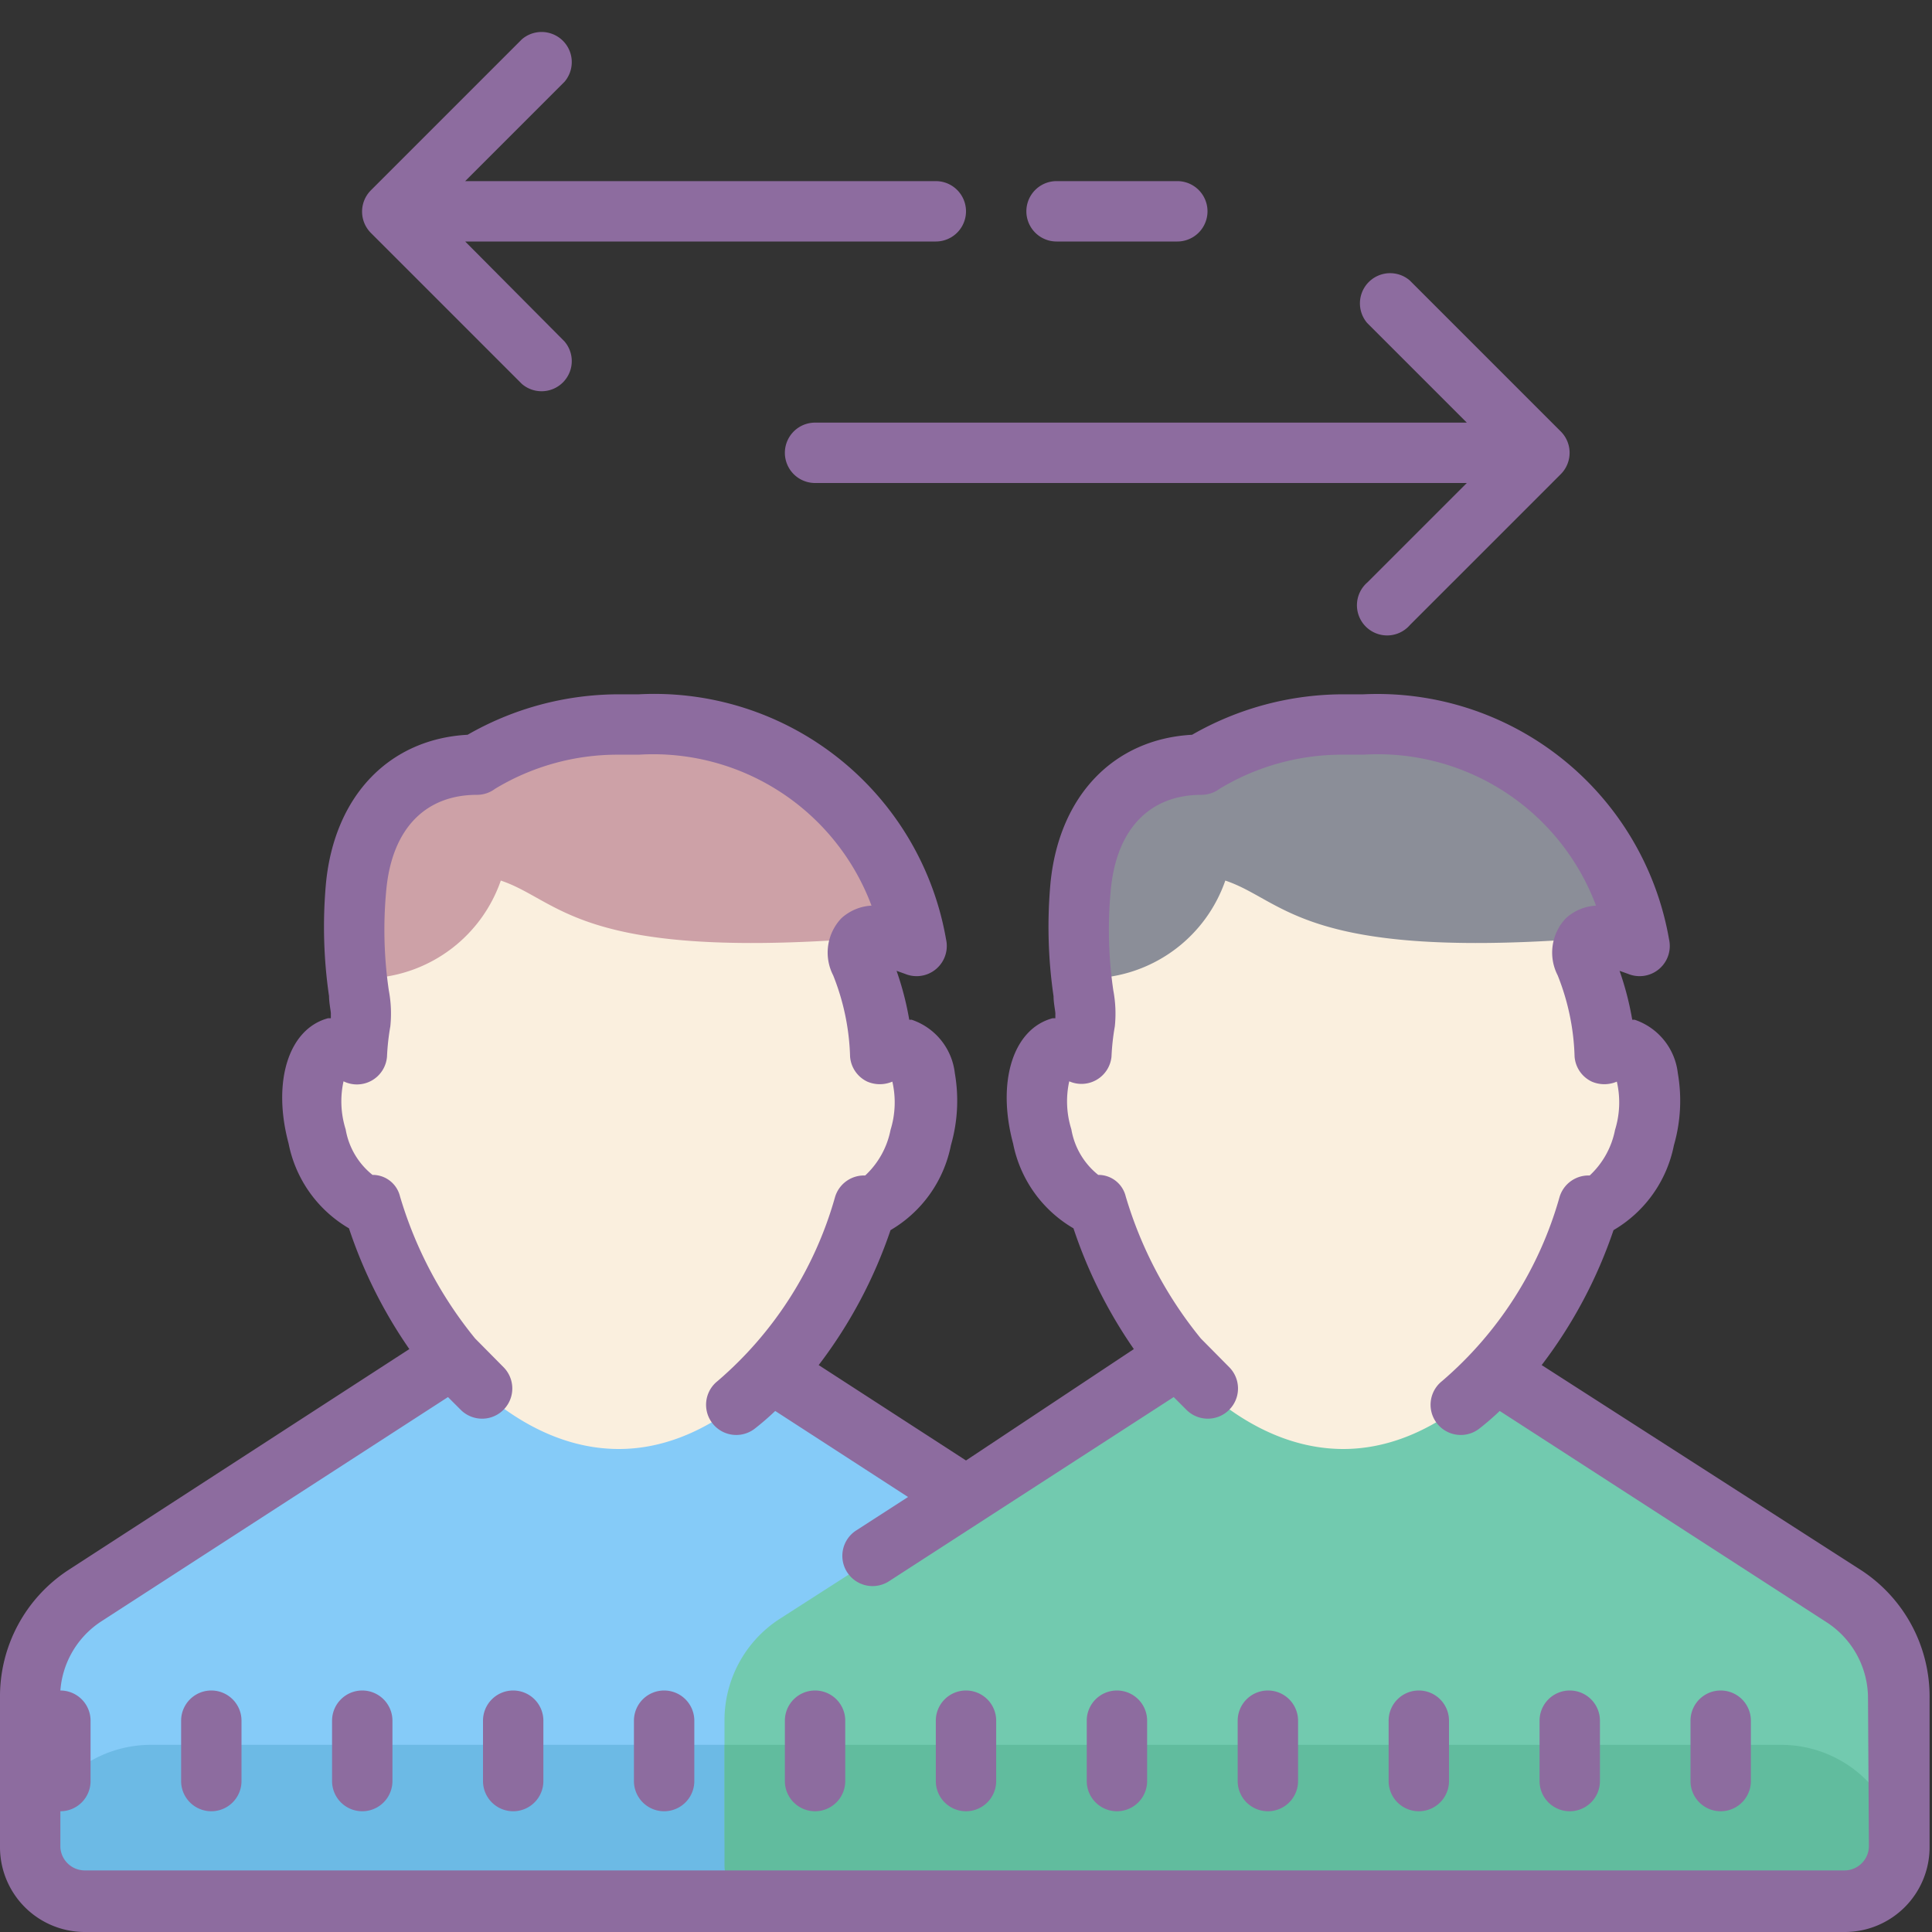 <?xml version="1.0"?>
<svg xmlns="http://www.w3.org/2000/svg" id="Layer_1" data-name="Layer 1" viewBox="0 0 64 64"><rect x="0" y="0" width="64" height="64" fill="#333333" stroke="none"/><title>Icons8 RSL Colored Part 5</title><path d="M14.35,46.23,2.84,53.62A4,4,0,0,0,1,57V60.8a2,2,0,0,0,2,2H36.92a2,2,0,0,0,2-2V57a4,4,0,0,0-1.83-3.36L25.56,46.23" style="fill:#85cbf8;"/><path d="M43,57.8H5a4,4,0,0,0-4,4H1a1,1,0,0,0,1,1H46a1,1,0,0,0,1-1h0A4,4,0,0,0,43,57.8Z" style="fill:#6cbae5;"/><path d="M37.35,46.23,25.84,53.62A4,4,0,0,0,24,57V60.8a2,2,0,0,0,2,2H60.92a2,2,0,0,0,2-2V57a4,4,0,0,0-1.83-3.36L49.56,46.23" style="fill:#72caaf;"/><path d="M59,57.8H24v4a1,1,0,0,0,1,1H62a1,1,0,0,0,1-1h0A4,4,0,0,0,59,57.8Z" style="fill:#61bc9e;"/><path d="M35.45,39.42h0c-.22,0-.92-.55-1.28-1.85s0-2.18.13-2.22c0,0,1.33-.22,1.34-.47a8.18,8.18,0,0,1,.13-1.09,3.87,3.87,0,0,0-.06-1.15A14.24,14.24,0,0,1,35.62,29c.24-2.25,1.62-3.59,3.72-3.59a.76.76,0,0,0,.44-.14A9.27,9.27,0,0,1,44.5,24h.74c4.49,0,7.73,2.19,9.06,6-.51-.06-.34.29-.7.62s-1.25.47-.91,1.34a8.19,8.19,0,0,1,.67,2.87c0,.25,1.33-.19,1.34-.19a4.29,4.29,0,0,1,.14,2.89A5.81,5.81,0,0,1,53,40s-1.42,2.84-1.79,3.43C49.58,46,47.18,48,44.5,48c-3.83,0-7.1-4-8.34-8A.74.74,0,0,0,35.45,39.42Z" style="fill:#faefde;"/><path d="M11.45,39.42h0c-.22,0-.92-.55-1.28-1.85s0-2.18.13-2.22c0,0,1.33-.22,1.34-.47a8.18,8.18,0,0,1,.13-1.09,3.87,3.87,0,0,0-.06-1.15A14.24,14.24,0,0,1,11.62,29c.24-2.25,1.62-3.59,3.72-3.59a.76.76,0,0,0,.44-.14A9.27,9.27,0,0,1,20.5,24h.74c4.49,0,7.73,2.19,9.06,6-.51-.06-.34.29-.7.62s-1.25.47-.91,1.34a8.19,8.19,0,0,1,.67,2.87c0,.25,1.33-.19,1.34-.19a4.29,4.29,0,0,1,.14,2.89A5.81,5.81,0,0,1,29,40s-1.42,2.84-1.79,3.43C25.58,46,23.18,48,20.5,48c-3.83,0-7.1-4-8.34-8A.74.74,0,0,0,11.45,39.42Z" style="fill:#faefde;"/><path d="M12.36,32.4a4.82,4.82,0,0,0,4.23-3.23c1.94.65,2.58,2.58,11.63,1.94.9-.06,1,.25,1.29,0s-.47-1.3,0-1.25A8.23,8.23,0,0,0,21.15,24h-.68a8.25,8.25,0,0,0-4.36,1.23.68.68,0,0,1-.41.14c-1.93,0-3.21,1.3-3.43,3.48a14.48,14.48,0,0,0,.09,3.52Z" style="fill:#cda1a7;"/><path d="M36.36,32.4a4.82,4.82,0,0,0,4.23-3.23c1.94.65,2.58,2.58,11.63,1.94.9-.06,1,.25,1.29,0s-.47-1.3,0-1.25A8.23,8.23,0,0,0,45.15,24h-.68a8.25,8.25,0,0,0-4.36,1.23.68.68,0,0,1-.41.14c-1.93,0-3.21,1.3-3.43,3.48a14.48,14.48,0,0,0,.09,3.52Z" style="fill:#8b8e98;"/><path d="M61.63,52,51.07,45.22a15.62,15.62,0,0,0,2.38-4.47,4.2,4.2,0,0,0,2-2.81,5.33,5.33,0,0,0,.13-2.39,2.12,2.12,0,0,0-1.43-1.77l-.08,0a9.93,9.93,0,0,0-.42-1.62l.28.1a1,1,0,0,0,1.36-1.14A9.81,9.81,0,0,0,45.16,23h-.67a10.07,10.07,0,0,0-5,1.34c-2.58.14-4.4,2-4.69,4.9A15.9,15.9,0,0,0,34.9,33c0,.24.07.53.06.6l0,.13-.09,0c-1.31.35-1.86,2.1-1.31,4.15a4.19,4.19,0,0,0,2,2.81,15.71,15.71,0,0,0,2,4L32,48.38l-4.88-3.16a15.62,15.62,0,0,0,2.38-4.47,4.2,4.2,0,0,0,2-2.81,5.33,5.33,0,0,0,.13-2.39,2.12,2.12,0,0,0-1.43-1.77l-.08,0a9.93,9.93,0,0,0-.42-1.62l.28.1a1,1,0,0,0,1.36-1.14A9.81,9.81,0,0,0,21.16,23h-.67a10.07,10.07,0,0,0-5,1.34c-2.58.14-4.4,2-4.69,4.9A15.9,15.9,0,0,0,10.9,33c0,.24.07.53.06.6l0,.13-.09,0c-1.31.35-1.86,2.1-1.31,4.15a4.19,4.19,0,0,0,2,2.81,15.71,15.71,0,0,0,2,4L2.28,52A5,5,0,0,0,0,56.25v4.95A2.81,2.81,0,0,0,2.81,64h58.3a2.81,2.81,0,0,0,2.81-2.81V56.25A5,5,0,0,0,61.63,52Zm.28,9.15a.81.81,0,0,1-.81.81H2.81A.81.81,0,0,1,2,61.19V60a1,1,0,0,0,1-1V57a1,1,0,0,0-1-1,3,3,0,0,1,1.34-2.28l11.5-7.44.42.42a1,1,0,0,0,1.42-1.41l-.94-.95a13.51,13.51,0,0,1-2.49-4.71.93.93,0,0,0-.91-.71h0a2.46,2.46,0,0,1-.89-1.51,3.08,3.08,0,0,1-.07-1.59A1,1,0,0,0,12.82,35a7.73,7.73,0,0,1,.11-1,4.11,4.11,0,0,0-.05-1.19,13.87,13.87,0,0,1-.08-3.37c.2-2,1.3-3.11,3-3.11a1,1,0,0,0,.6-.2A7.83,7.83,0,0,1,20.49,25h.67A7.72,7.72,0,0,1,28.87,30a1.61,1.61,0,0,0-1,.42,1.65,1.65,0,0,0-.27,1.89A7.82,7.82,0,0,1,28.16,35a1,1,0,0,0,.57.83,1.05,1.05,0,0,0,.83,0,3.07,3.07,0,0,1-.06,1.6,2.79,2.79,0,0,1-.84,1.51h0a1,1,0,0,0-1,.72,12.48,12.48,0,0,1-3.89,6.09,1,1,0,1,0,1.24,1.57c.23-.18.45-.37.67-.58l4.4,2.85L28.36,50.7a1,1,0,1,0,1.09,1.68l9.43-6.1.42.42a1,1,0,0,0,1.42-1.41l-.94-.95a13.51,13.51,0,0,1-2.49-4.71.93.93,0,0,0-.91-.71h0a2.46,2.46,0,0,1-.89-1.51,3.08,3.08,0,0,1-.07-1.59A1,1,0,0,0,36.82,35a7.73,7.73,0,0,1,.11-1,4.11,4.11,0,0,0-.05-1.19,13.87,13.87,0,0,1-.08-3.37c.2-2,1.3-3.11,3-3.11a1,1,0,0,0,.6-.2A7.83,7.83,0,0,1,44.49,25h.67A7.72,7.72,0,0,1,52.87,30a1.61,1.61,0,0,0-1,.42,1.65,1.65,0,0,0-.27,1.89A7.82,7.82,0,0,1,52.16,35a1,1,0,0,0,.57.83,1.05,1.05,0,0,0,.83,0,3.07,3.07,0,0,1-.06,1.6,2.79,2.79,0,0,1-.84,1.51h0a1,1,0,0,0-1,.72,12.48,12.48,0,0,1-3.89,6.09,1,1,0,1,0,1.24,1.57c.23-.18.45-.37.67-.58l10.83,7a3,3,0,0,1,1.37,2.52Z" style="fill:#8d6c9f;"/><path d="M42,56a1,1,0,0,0-1,1v2a1,1,0,0,0,2,0V57A1,1,0,0,0,42,56Z" style="fill:#8d6c9f;"/><path d="M47,56a1,1,0,0,0-1,1v2a1,1,0,0,0,2,0V57A1,1,0,0,0,47,56Z" style="fill:#8d6c9f;"/><path d="M52,56a1,1,0,0,0-1,1v2a1,1,0,0,0,2,0V57A1,1,0,0,0,52,56Z" style="fill:#8d6c9f;"/><path d="M57,56a1,1,0,0,0-1,1v2a1,1,0,0,0,2,0V57A1,1,0,0,0,57,56Z" style="fill:#8d6c9f;"/><path d="M37,56a1,1,0,0,0-1,1v2a1,1,0,0,0,2,0V57A1,1,0,0,0,37,56Z" style="fill:#8d6c9f;"/><path d="M32,56a1,1,0,0,0-1,1v2a1,1,0,0,0,2,0V57A1,1,0,0,0,32,56Z" style="fill:#8d6c9f;"/><path d="M27,56a1,1,0,0,0-1,1v2a1,1,0,0,0,2,0V57A1,1,0,0,0,27,56Z" style="fill:#8d6c9f;"/><path d="M22,56a1,1,0,0,0-1,1v2a1,1,0,0,0,2,0V57A1,1,0,0,0,22,56Z" style="fill:#8d6c9f;"/><path d="M17,56a1,1,0,0,0-1,1v2a1,1,0,0,0,2,0V57A1,1,0,0,0,17,56Z" style="fill:#8d6c9f;"/><path d="M12,56a1,1,0,0,0-1,1v2a1,1,0,0,0,2,0V57A1,1,0,0,0,12,56Z" style="fill:#8d6c9f;"/><path d="M7,56a1,1,0,0,0-1,1v2a1,1,0,0,0,2,0V57A1,1,0,0,0,7,56Z" style="fill:#8d6c9f;"/><path d="M51.92,15.38a1,1,0,0,0-.22-1.09l-5-5a1,1,0,0,0-1.41,1.41L48.59,14H27a1,1,0,0,0,0,2H48.59l-3.29,3.29a1,1,0,1,0,1.41,1.41l5-5A1,1,0,0,0,51.92,15.38Z" style="fill:#8d6c9f;"/><path d="M15.41,8H31a1,1,0,0,0,0-2H15.41l3.29-3.29a1,1,0,0,0-1.41-1.41l-5,5a1,1,0,0,0,0,1.42l5,5a1,1,0,0,0,1.41-1.41Z" style="fill:#8d6c9f;"/><path d="M35,8h4a1,1,0,0,0,0-2H35a1,1,0,0,0,0,2Z" style="fill:#8d6c9f;"/></svg>
